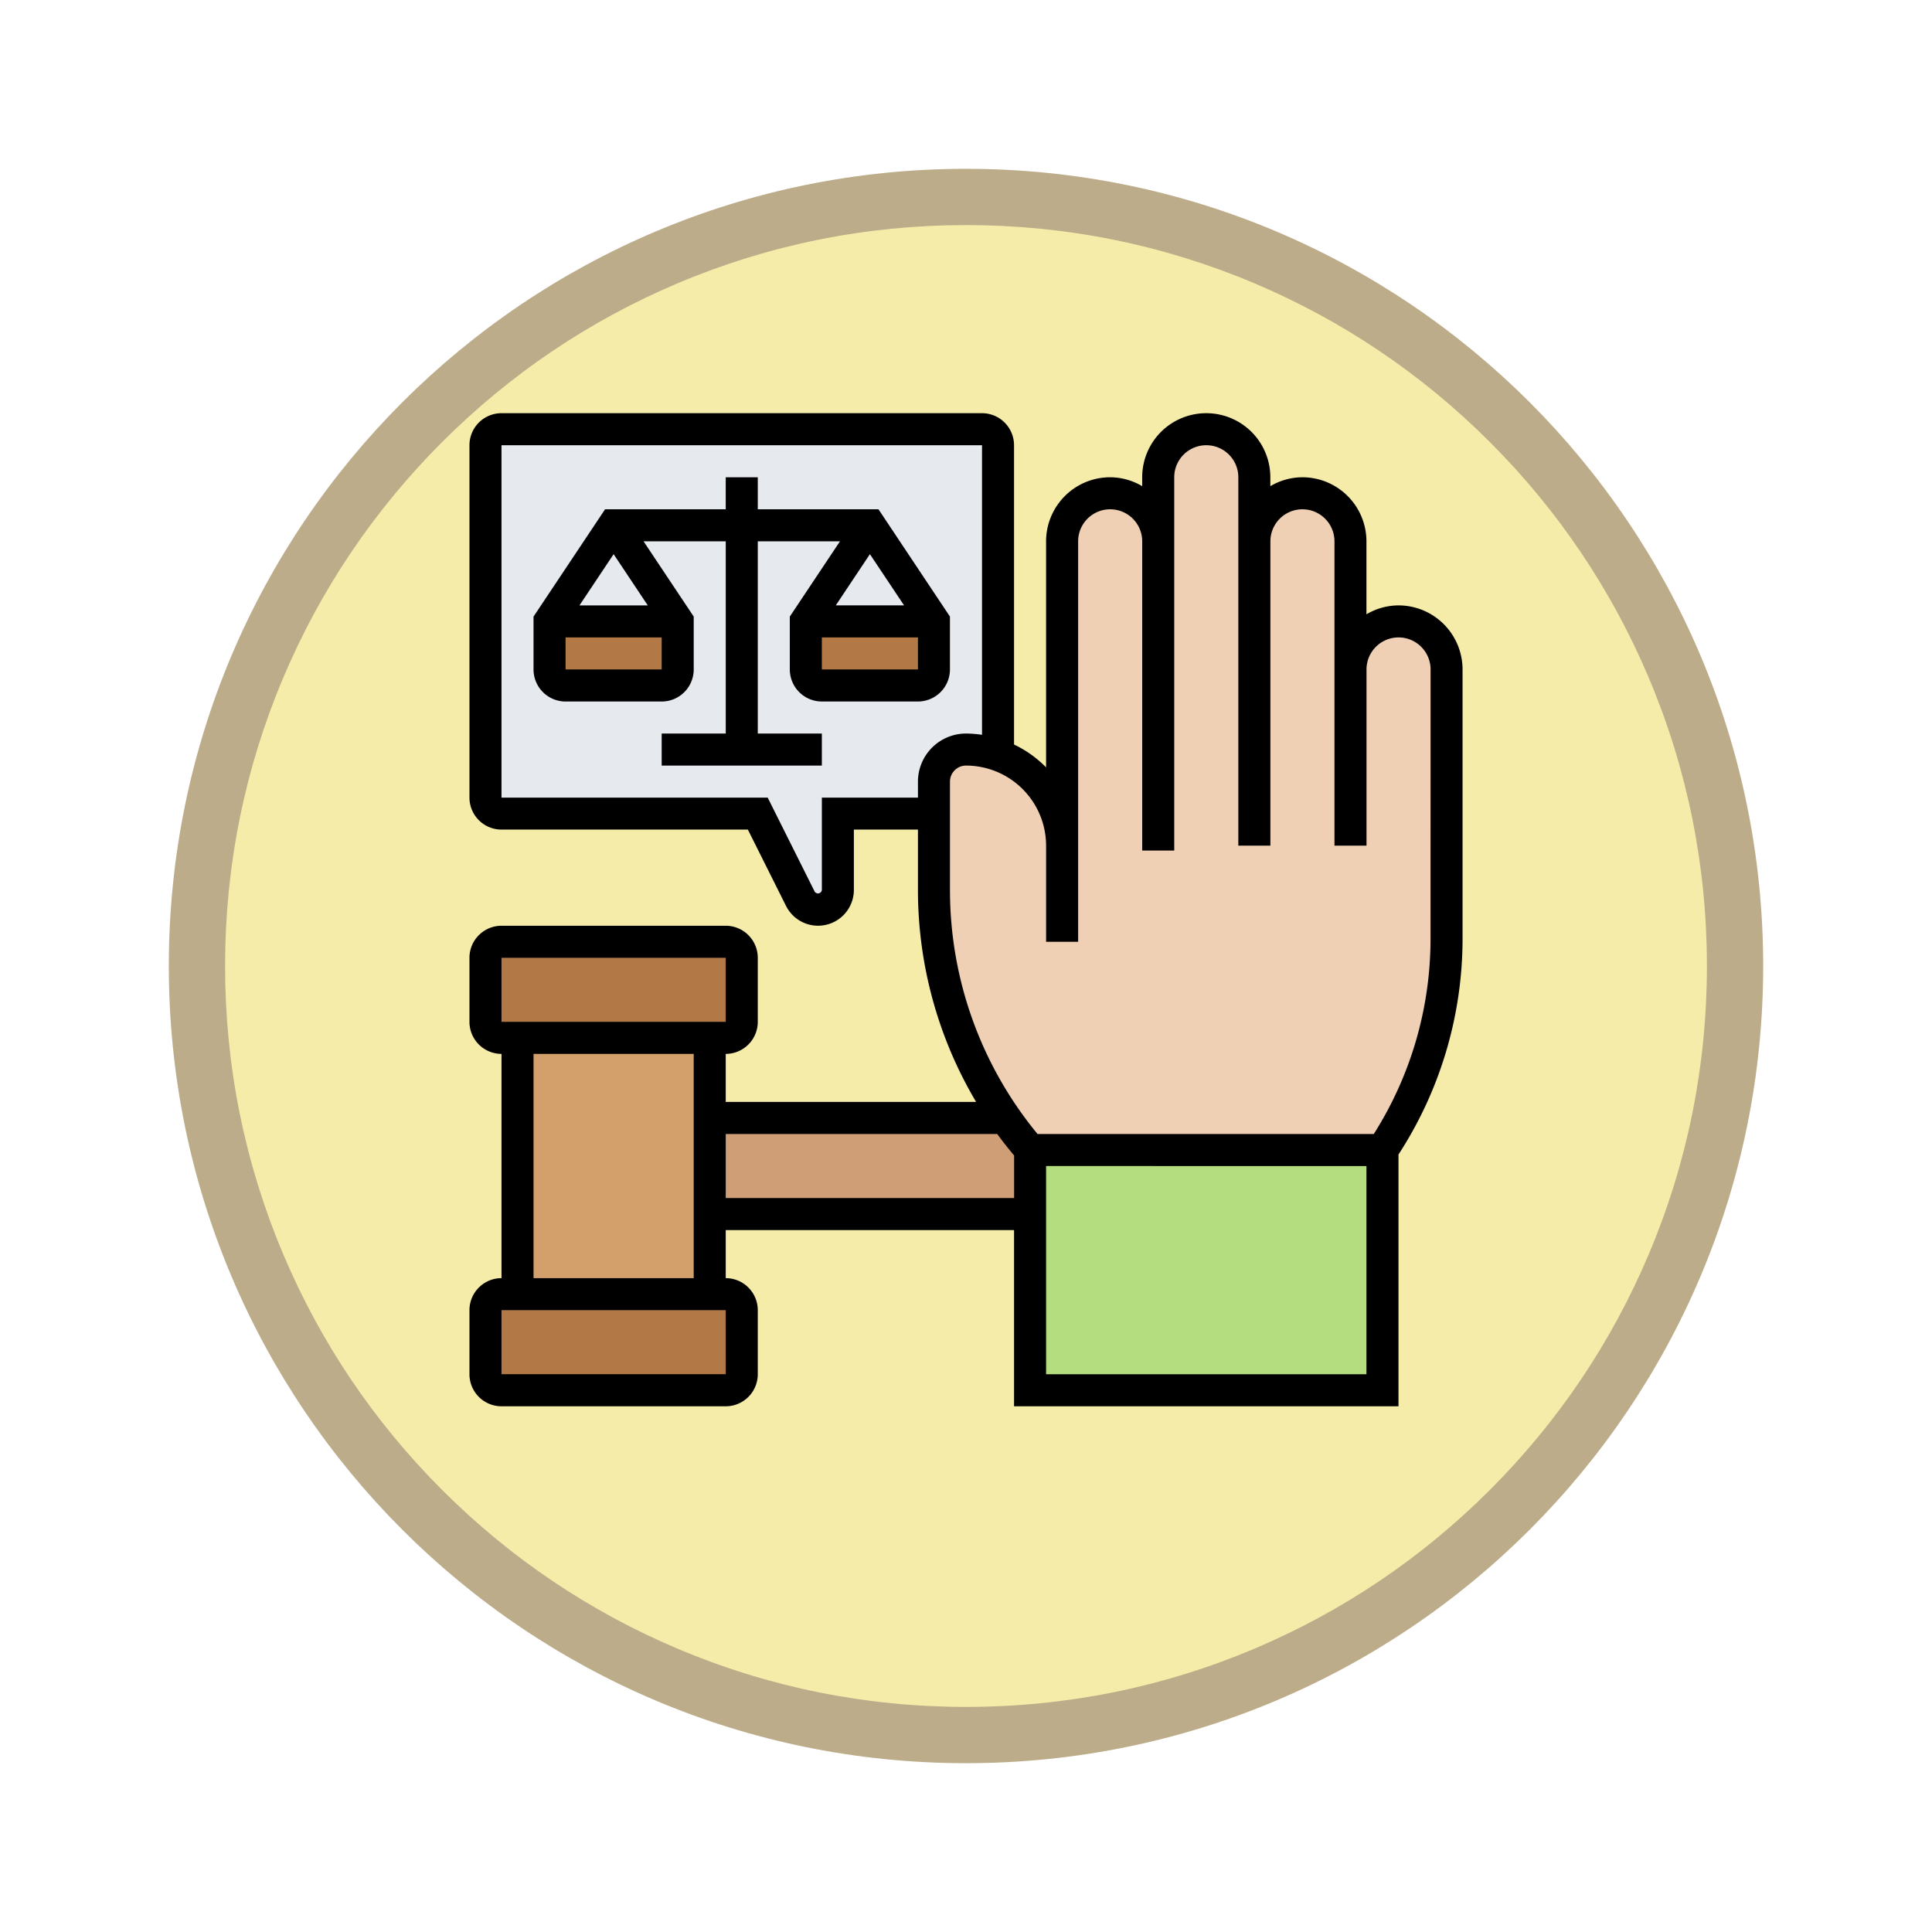 <svg xmlns="http://www.w3.org/2000/svg" xmlns:xlink="http://www.w3.org/1999/xlink" width="103" height="103" viewBox="0 0 103 103">
  <defs>
    <filter id="Path_978624" x="0" y="0" width="103" height="103" filterUnits="userSpaceOnUse">
      <feOffset dy="3" input="SourceAlpha"/>
      <feGaussianBlur stdDeviation="3" result="blur"/>
      <feFlood flood-opacity="0.161"/>
      <feComposite operator="in" in2="blur"/>
      <feComposite in="SourceGraphic"/>
    </filter>
  </defs>
  <g id="Group_1164933" data-name="Group 1164933" transform="translate(-171 -1409)">
    <g id="Group_1164618" data-name="Group 1164618" transform="translate(180 1415)">
      <g id="Group_1144531" data-name="Group 1144531">
        <g transform="matrix(1, 0, 0, 1, -9, -6)" filter="url(#Path_978624)">
          <g id="Path_978624-2" data-name="Path 978624" transform="translate(9 6)" fill="#f6ecaa">
            <path d="M 42.5 83.5 C 36.964 83.5 31.595 82.416 26.541 80.279 C 21.659 78.214 17.274 75.257 13.509 71.491 C 9.743 67.726 6.786 63.341 4.721 58.459 C 2.584 53.405 1.5 48.036 1.5 42.5 C 1.5 36.964 2.584 31.595 4.721 26.541 C 6.786 21.659 9.743 17.274 13.509 13.509 C 17.274 9.743 21.659 6.786 26.541 4.721 C 31.595 2.584 36.964 1.5 42.5 1.5 C 48.036 1.5 53.405 2.584 58.459 4.721 C 63.341 6.786 67.726 9.743 71.491 13.509 C 75.257 17.274 78.214 21.659 80.279 26.541 C 82.416 31.595 83.5 36.964 83.5 42.5 C 83.5 48.036 82.416 53.405 80.279 58.459 C 78.214 63.341 75.257 67.726 71.491 71.491 C 67.726 75.257 63.341 78.214 58.459 80.279 C 53.405 82.416 48.036 83.5 42.5 83.5 Z" stroke="none"/>
            <path d="M 42.5 3 C 37.166 3 31.994 4.044 27.126 6.103 C 22.422 8.092 18.198 10.941 14.569 14.569 C 10.941 18.198 8.092 22.422 6.103 27.126 C 4.044 31.994 3 37.166 3 42.5 C 3 47.834 4.044 53.006 6.103 57.874 C 8.092 62.578 10.941 66.802 14.569 70.431 C 18.198 74.059 22.422 76.908 27.126 78.897 C 31.994 80.956 37.166 82 42.5 82 C 47.834 82 53.006 80.956 57.874 78.897 C 62.578 76.908 66.802 74.059 70.431 70.431 C 74.059 66.802 76.908 62.578 78.897 57.874 C 80.956 53.006 82 47.834 82 42.5 C 82 37.166 80.956 31.994 78.897 27.126 C 76.908 22.422 74.059 18.198 70.431 14.569 C 66.802 10.941 62.578 8.092 57.874 6.103 C 53.006 4.044 47.834 3 42.5 3 M 42.5 0 C 65.972 0 85 19.028 85 42.5 C 85 65.972 65.972 85 42.5 85 C 19.028 85 0 65.972 0 42.5 C 0 19.028 19.028 0 42.5 0 Z" stroke="none" fill="#bcac89"/>
          </g>
        </g>
      </g>
      <g id="swear_2328393" transform="translate(15.028 15.028)">
        <g id="Group_1164397" data-name="Group 1164397" transform="translate(1.854 1.854)">
          <path id="Path_982724" data-name="Path 982724" d="M2.854,2H28.472a.856.856,0,0,1,.854.854V19.369a5.16,5.16,0,0,0-1.708-.29,1.713,1.713,0,0,0-1.708,1.708v1.708H20.787V26.56a1.056,1.056,0,0,1-2,.478l-2.272-4.543H2.854A.856.856,0,0,1,2,21.641V2.854A.856.856,0,0,1,2.854,2Z" transform="translate(-2 -2)" fill="#e6e9ed"/>
          <g id="Group_1164396" data-name="Group 1164396" transform="translate(0 10.247)">
            <path id="Path_982725" data-name="Path 982725" d="M28.832,14v2.562a.856.856,0,0,1-.854.854H22.854A.856.856,0,0,1,22,16.562V14Z" transform="translate(-4.921 -14)" fill="#b27946"/>
            <path id="Path_982726" data-name="Path 982726" d="M12.832,14v2.562a.856.856,0,0,1-.854.854H6.854A.856.856,0,0,1,6,16.562V14Z" transform="translate(-2.584 -14)" fill="#b27946"/>
            <path id="Path_982727" data-name="Path 982727" d="M15.663,34.854V38.27a.856.856,0,0,1-.854.854H2.854A.856.856,0,0,1,2,38.27V34.854A.856.856,0,0,1,2.854,34H14.809A.856.856,0,0,1,15.663,34.854Z" transform="translate(-2 -16.921)" fill="#b27946"/>
            <path id="Path_982728" data-name="Path 982728" d="M15.663,56.854V60.27a.856.856,0,0,1-.854.854H2.854A.856.856,0,0,1,2,60.27V56.854A.856.856,0,0,1,2.854,56H14.809A.856.856,0,0,1,15.663,56.854Z" transform="translate(-2 -20.134)" fill="#b27946"/>
          </g>
          <path id="Path_982729" data-name="Path 982729" d="M14.247,49.393v4.27H4V40H14.247v9.393Z" transform="translate(-2.292 -7.55)" fill="#d3a06c"/>
          <path id="Path_982730" data-name="Path 982730" d="M33.079,46.706v3.416H16V45H31.755l.009-.009A18.268,18.268,0,0,0,33.079,46.706Z" transform="translate(-4.045 -8.279)" fill="#cf9e76"/>
          <path id="Path_982731" data-name="Path 982731" d="M54.787,47V59.809H36V47Z" transform="translate(-6.966 -8.572)" fill="#b4dd7f"/>
          <path id="Path_982732" data-name="Path 982732" d="M52.2,14.809a2.562,2.562,0,0,1,5.124,0V29.147a20.322,20.322,0,0,1-3.416,11.281H35.124a18.269,18.269,0,0,1-1.315-1.716A21.244,21.244,0,0,1,30,26.577v-5.79a1.713,1.713,0,0,1,1.708-1.708,5.16,5.16,0,0,1,1.708.29l1.913,1.213a5.076,5.076,0,0,1,1.5,3.621V7.978a2.562,2.562,0,0,1,5.124,0V4.562a2.562,2.562,0,0,1,5.124,0V7.978a2.562,2.562,0,1,1,5.124,0Z" transform="translate(-6.089 -2)" fill="#f0d0b4"/>
        </g>
        <g id="Group_1164398" data-name="Group 1164398" transform="translate(1 1)">
          <path id="Path_982733" data-name="Path 982733" d="M53.945,14.663a3.419,3.419,0,0,0-3.416-3.416,3.381,3.381,0,0,0-1.708.475V7.832a3.419,3.419,0,0,0-3.416-3.416,3.381,3.381,0,0,0-1.708.475V4.416a3.416,3.416,0,0,0-6.832,0v.475a3.381,3.381,0,0,0-1.708-.475,3.419,3.419,0,0,0-3.416,3.416v12.05a5.989,5.989,0,0,0-1.708-1.217V2.708A1.71,1.71,0,0,0,28.326,1H2.708A1.71,1.71,0,0,0,1,2.708V21.495A1.71,1.71,0,0,0,2.708,23.2H15.843l2.034,4.068a1.909,1.909,0,0,0,3.617-.854V23.2h3.416v3.229a22.142,22.142,0,0,0,3.1,11.288H14.663V35.158a1.71,1.71,0,0,0,1.708-1.708V30.034a1.71,1.71,0,0,0-1.708-1.708H2.708A1.71,1.71,0,0,0,1,30.034V33.45a1.71,1.71,0,0,0,1.708,1.708V47.113A1.71,1.71,0,0,0,1,48.821v3.416a1.71,1.71,0,0,0,1.708,1.708H14.663a1.71,1.71,0,0,0,1.708-1.708V48.821a1.71,1.71,0,0,0-1.708-1.708V44.551H30.034v9.393H50.529V40.522A21.118,21.118,0,0,0,53.945,29ZM19.787,21.495v4.922a.208.208,0,0,1-.382.09L16.9,21.495H2.708V2.708H28.326V18.147a6,6,0,0,0-.854-.068,2.565,2.565,0,0,0-2.562,2.562v.854ZM2.708,30.034H14.663V33.45H2.708Zm11.956,22.2H2.708V48.821H14.663ZM4.416,47.113V35.158h8.539V47.113Zm10.247-4.27V39.428H29.137c.284.392.586.772.9,1.146v2.27Zm17.079,9.393v-11.1H48.821v11.1ZM52.237,29a19.417,19.417,0,0,1-3.025,10.428H31.286a20.439,20.439,0,0,1-4.668-13V20.641a.855.855,0,0,1,.854-.854,4.275,4.275,0,0,1,4.27,4.27V29.18H33.45V7.832a1.708,1.708,0,1,1,3.416,0V24.316h1.708V4.416a1.708,1.708,0,1,1,3.416,0V24.057H43.7V7.832a1.708,1.708,0,1,1,3.416,0V24.057h1.708V14.663a1.708,1.708,0,1,1,3.416,0Z" transform="translate(-1 -1)"/>
          <path id="Path_982734" data-name="Path 982734" d="M18.663,15.247a1.71,1.71,0,0,0,1.708,1.708h5.124A1.71,1.71,0,0,0,27.2,15.247V12.427L23.39,6.708H16.955V5H15.247V6.708H8.813L5,12.427v2.821a1.71,1.71,0,0,0,1.708,1.708h5.124a1.71,1.71,0,0,0,1.708-1.708V12.427L10.866,8.416h4.382V18.663H11.832v1.708h8.539V18.663H16.955V8.416h4.382l-2.674,4.011Zm-11.955,0V13.539h5.124v1.708Zm4.382-3.416H7.449L9.27,9.1Zm9.281,3.416V13.539h5.124v1.708ZM22.933,9.1l1.821,2.73h-3.64Z" transform="translate(-1.584 -1.584)"/>
        </g>
      </g>
    </g>
  </g>
</svg>
